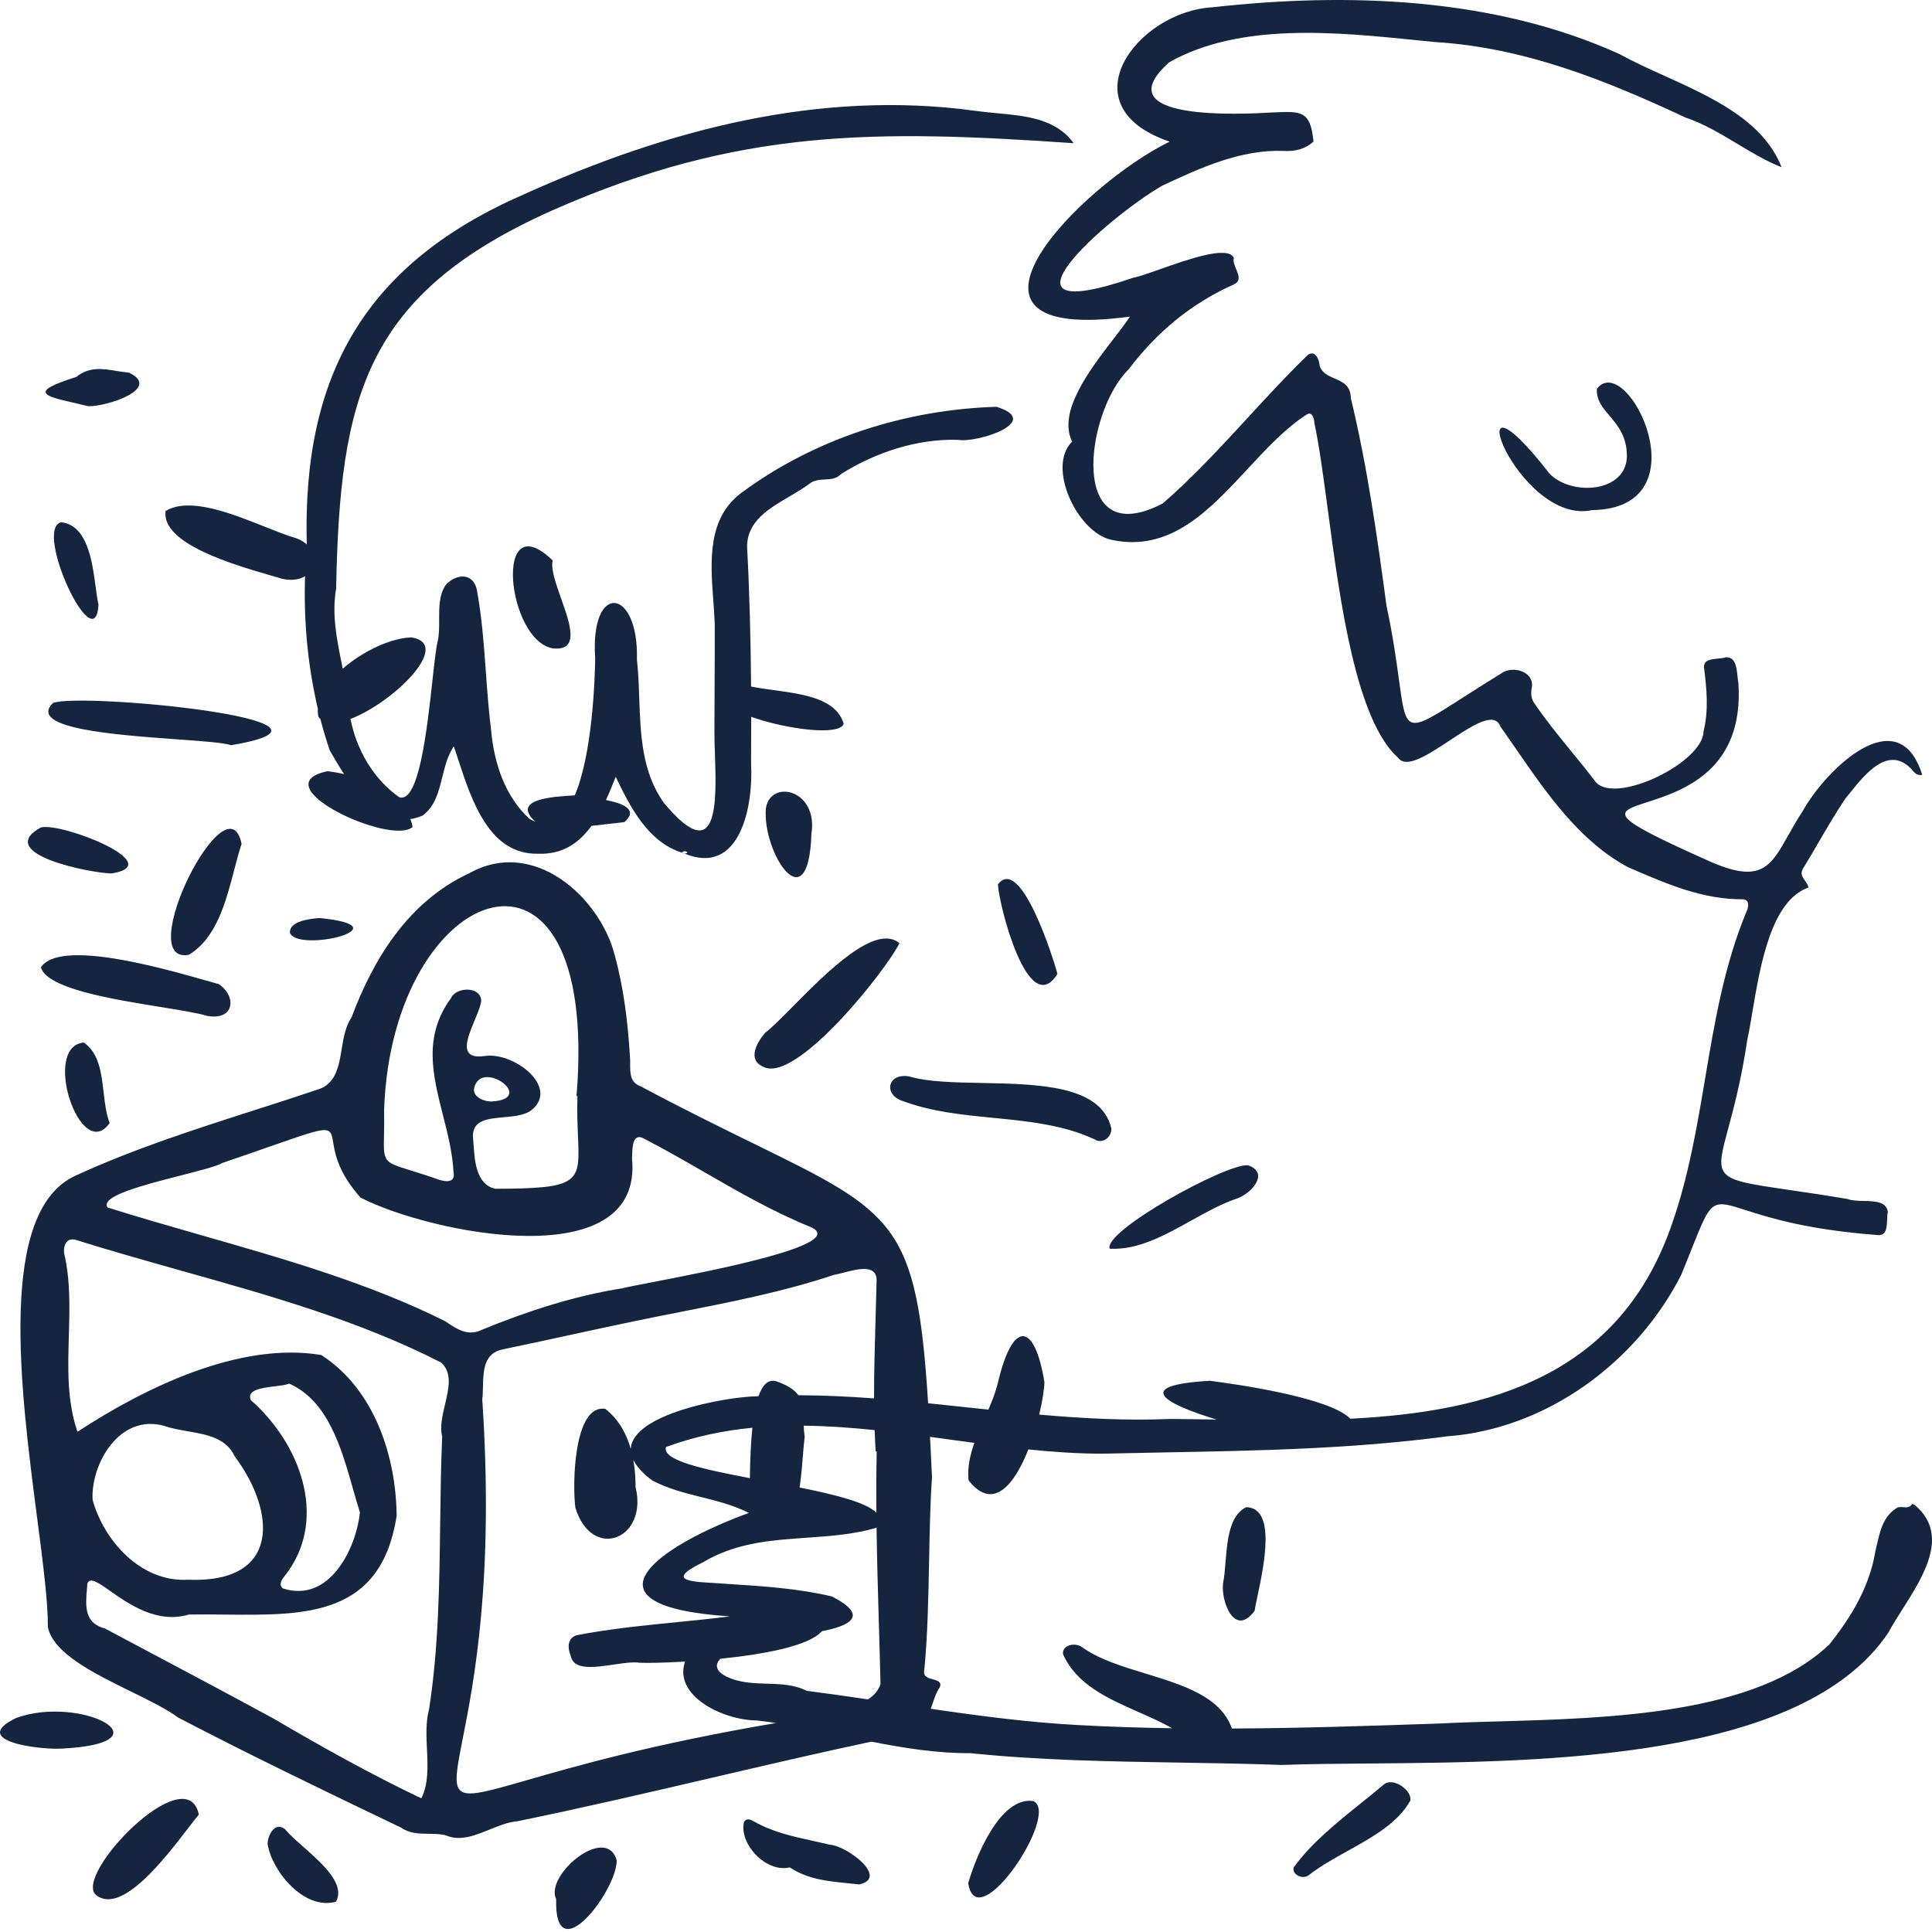<svg width="378" height="378" viewBox="0 0 378 378" fill="none" xmlns="http://www.w3.org/2000/svg">
<path fill-rule="evenodd" clip-rule="evenodd" d="M237.191 1.429C222.461 2.26 208.449 20.816 228.839 27.709C211.444 36.214 180.724 67.398 221.08 61.946C220.254 63.194 219.125 64.662 217.888 66.27C213.177 72.395 206.897 80.561 209.765 86.4C204.692 91.361 210.822 104.264 217.51 105.63C228.952 108.066 236.584 99.846 244.102 91.748C247.858 87.703 251.586 83.688 255.746 81.047C256.766 80.492 257.144 81.964 257.159 82.769C258.095 87.08 258.896 93.066 259.785 99.713V99.713L259.785 99.714C262.213 117.86 265.3 140.932 273.581 148.294C275.199 150.453 279.43 147.654 283.611 144.889C288.035 141.964 292.401 139.077 293.554 142.138C294.541 143.531 295.526 144.959 296.52 146.401L296.521 146.402C302.632 155.265 309.107 164.656 318.588 169.699C318.863 169.817 319.137 169.935 319.411 170.053C326.279 173.008 333.181 175.978 340.9 175.944C342.326 175.954 342.165 177.374 341.725 178.308C337.367 188.756 335.492 199.864 333.616 210.98L333.616 210.981L333.616 210.981C332.014 220.469 330.412 229.963 327.264 239.06C317.125 269.219 291.4 276.206 264.21 277.577C259.979 273.294 241.261 270.764 237.031 270.193H237.031L236.735 270.153C221.466 271.024 227.788 274.642 238.055 277.741L237.9 277.738C234.889 277.69 231.918 277.643 229.006 277.621C220.412 277.985 211.861 277.523 203.324 276.771C203.947 274.183 204.303 271.87 204.342 270.412C202.436 258.701 198.147 258.09 195.221 270.63C194.796 272.361 194.123 274.078 193.385 275.794C192.057 275.654 190.729 275.512 189.401 275.37L189.346 275.364L189.344 275.364L189.341 275.364C186.757 275.087 184.173 274.811 181.588 274.55C179.372 239.373 175.13 237.296 147.435 223.732C141.285 220.72 133.978 217.142 125.281 212.509C123.272 211.769 123.281 209.932 123.29 208.209C123.292 207.776 123.294 207.35 123.264 206.951C122.854 200.128 122.062 193.351 120.224 186.711C117.335 175.625 104.465 163.746 91.796 170.863C79.809 176.413 72.988 187.778 68.769 199.078C67.6 200.766 67.226 203.007 66.858 205.22C66.31 208.509 65.772 211.738 62.647 213.011C58.435 214.434 54.194 215.795 49.952 217.156L49.951 217.156C38.059 220.973 26.159 224.791 14.876 229.978C-0.558 236.825 3.973 271.668 7.268 297.002C8.409 305.77 9.401 313.399 9.366 318.333C10.392 323.473 18.42 327.413 25.651 330.961C29.247 332.726 32.647 334.394 34.889 336.065C49.255 343.55 63.899 350.599 78.544 357.613C80.13 358.742 82.04 358.764 83.906 358.786C85.057 358.799 86.19 358.812 87.222 359.084C90.011 360.298 92.896 359.13 95.789 357.958C97.597 357.225 99.409 356.492 101.203 356.337C113.802 353.766 126.521 350.8 139.183 347.847L139.183 347.847L139.183 347.847L139.184 347.847L139.184 347.847L139.184 347.847L139.185 347.847L139.185 347.847L139.185 347.847L139.186 347.847L139.186 347.846L139.187 347.846L139.187 347.846L139.187 347.846L139.188 347.846L139.188 347.846L139.188 347.846L139.189 347.846L139.189 347.846L139.19 347.846L139.19 347.846L139.19 347.845L139.191 347.845L139.191 347.845L139.191 347.845L139.192 347.845L139.192 347.845L139.192 347.845L139.193 347.845L139.193 347.845L139.194 347.845L139.194 347.845L139.194 347.844L139.195 347.844L139.198 347.844C149.705 345.394 160.172 342.953 170.498 340.755C176.885 342.021 183.303 343.043 189.858 343.013C203.464 344.412 217.166 344.635 230.864 344.859H230.865C237.51 344.967 244.154 345.075 250.784 345.318C255.765 345.129 261.55 345.082 267.847 345.031H267.85C302.527 344.749 352.725 344.341 369.459 319.429C370.192 318.048 371.152 316.538 372.162 314.947L372.162 314.947C376.37 308.324 381.455 300.317 374.747 294.563C374.588 294.395 374.115 294.234 374.101 294.258C373.669 294.981 373.027 294.932 372.379 294.883C371.858 294.844 371.334 294.804 370.914 295.164C368.46 296.789 367.832 299.542 367.219 302.233C367.123 302.653 367.027 303.073 366.925 303.486C365.787 310.441 362.239 316.313 357.918 321.74C343.567 335.374 315.255 336.173 293.197 336.795C289.055 336.912 285.133 337.023 281.565 337.211C268.017 337.672 254.523 338.13 241.025 338.191C238.835 331.935 231.465 329.682 224.139 327.441C219.544 326.036 214.967 324.636 211.695 322.258C210.34 321.274 207.729 321.859 207.997 323.662C210.642 329.602 216.685 332.278 222.733 334.957C224.995 335.959 227.258 336.962 229.345 338.136C223.166 338.044 216.983 337.846 210.79 337.504C201.177 336.981 191.628 335.725 182.114 334.328C182.187 334.117 182.258 333.905 182.329 333.694C182.796 332.309 183.247 330.971 183.885 330.101C184.27 329.045 183.418 328.811 182.51 328.561C181.551 328.297 180.531 328.016 180.841 326.734C181.49 320.166 181.637 312.647 181.779 305.333V305.333V305.332C181.892 299.584 182.001 293.963 182.35 289.03C182.221 286.244 182.094 283.613 181.964 281.125C183.326 281.309 184.688 281.496 186.05 281.682L186.077 281.686C187.598 281.894 189.118 282.103 190.638 282.306C189.782 284.711 189.24 287.141 189.5 289.627C194.318 295.789 198.51 290.414 201.199 283.584C206.055 284.081 210.887 284.412 215.676 284.417C219.694 284.321 223.712 284.246 227.729 284.171L227.74 284.171H227.741C246.243 283.826 264.722 283.481 283.15 281.02C302.579 279.593 320.276 266.536 328.961 249.372C329.724 247.51 330.372 245.878 330.938 244.453C333.164 238.851 334.122 236.44 335.769 235.798C337.013 235.313 338.65 235.837 341.525 236.757C345.989 238.186 353.437 240.57 367.03 241.612C369.083 241.953 369.15 240.274 369.213 238.686C369.235 238.131 369.257 237.587 369.363 237.145C369.11 235.074 366.828 235.019 364.611 234.966C363.433 234.937 362.273 234.909 361.446 234.579C356.933 233.822 353.187 233.273 350.094 232.821C341.929 231.626 338.318 231.098 337.188 229.139C336.293 227.586 336.954 225.135 338.14 220.742L338.14 220.742C339.203 216.807 340.686 211.314 341.847 203.513C342.193 201.947 342.515 200.039 342.867 197.952L342.867 197.949L342.867 197.948C344.411 188.797 346.538 176.184 353.841 173.642C353.697 173.083 353.394 172.652 353.112 172.25C352.558 171.461 352.083 170.786 353.041 169.486C353.999 167.915 354.926 166.325 355.853 164.735L355.854 164.733L355.854 164.733L355.854 164.733C357.522 161.872 359.19 159.012 361.03 156.267C361.316 155.924 361.619 155.546 361.94 155.147C364.916 151.439 369.323 145.95 373.758 150.246C373.889 150.369 374.011 150.515 374.136 150.666C374.569 151.187 375.047 151.763 376.093 151.616C371.403 136.559 357.128 150.733 352.751 158.613C351.62 160.33 350.707 161.955 349.884 163.421L349.884 163.421C346.418 169.595 344.531 172.956 334.523 168.535C314.313 159.52 315.79 159.043 322.289 156.943C329.061 154.754 341.288 150.803 340.118 133.594C340.042 133.239 339.996 132.796 339.947 132.322C339.768 130.579 339.544 128.41 337.576 128.613C337.168 128.761 336.626 128.811 336.068 128.862C334.766 128.982 333.374 129.109 333.384 130.521C333.919 134.775 334.331 138.894 333.304 143.095C333.174 149.208 316.303 157.396 312.262 153.072C310.718 151.032 309.097 149.047 307.475 147.062L307.475 147.061L307.474 147.061L307.474 147.06C304.918 143.93 302.362 140.801 300.107 137.456C299.601 136.648 299.501 135.816 299.646 134.821C300.502 131.413 295.951 130.08 293.695 131.772C290.752 133.58 288.283 135.161 286.204 136.493L286.204 136.493C280.336 140.251 277.581 142.015 276.074 141.267C274.74 140.604 274.383 137.974 273.71 133.015L273.71 133.015C273.222 129.42 272.568 124.601 271.256 118.421C269.437 104.816 267.507 91.25 264.292 77.886C264.252 75.402 262.68 74.724 261.118 74.051C259.883 73.518 258.655 72.989 258.195 71.571C258.114 70.361 257.356 68.42 255.884 69.433C251.812 73.378 247.974 77.55 244.14 81.717C238.794 87.528 233.456 93.33 227.507 98.493C208.846 108.224 212.276 80.632 220.805 72.279C226.309 64.994 233.086 59.344 241.496 55.607C242.783 54.935 242.338 53.846 241.868 52.697C241.555 51.931 241.231 51.139 241.4 50.425C240.183 48.009 232.551 50.703 226.961 52.675C224.712 53.469 222.793 54.147 221.756 54.327C191.71 64.612 216.65 42.486 227.439 36.306C234.901 32.817 242.777 29.2 251.215 29.53C253.387 29.662 255.349 29.165 256.991 27.717C256.398 21.71 254.731 21.744 249.204 21.99C242.743 22.379 215.83 23.735 228.756 12.185C242.616 4.357 261.422 6.266 277.271 7.875C278.453 7.995 279.619 8.113 280.766 8.226C298.214 9.293 314.069 15.651 329.742 22.982C333.342 24.194 336.665 26.189 339.949 28.161C342.8 29.873 345.622 31.567 348.567 32.714C344.979 23.574 334.952 19.039 325.614 14.815C322.537 13.422 319.534 12.064 316.861 10.586C292.355 -0.549 263.631 -1.524 237.191 1.429ZM171.014 273.602C170.998 268.541 171.147 263.479 171.296 258.417C171.369 255.93 171.442 253.442 171.495 250.954C171.83 247.23 167.963 248.235 165.016 249.001C164.311 249.184 163.659 249.354 163.13 249.442C153.345 252.704 143.209 254.701 133.065 256.699L133.064 256.699C129.842 257.333 126.62 257.968 123.408 258.644C119.358 259.489 115.316 260.367 111.274 261.245L111.266 261.247L111.263 261.247L111.261 261.248L111.259 261.248L111.258 261.248L111.256 261.249L111.255 261.249L111.253 261.25L111.252 261.25L111.25 261.25L111.248 261.251L111.247 261.251L111.245 261.251L111.244 261.252L111.242 261.252L111.241 261.253L111.239 261.253L111.237 261.253L111.236 261.254L111.234 261.254L111.233 261.254L111.231 261.255L111.229 261.255L111.228 261.255L111.226 261.256L111.225 261.256L111.223 261.257L111.222 261.257L111.22 261.257L111.218 261.258L111.217 261.258L111.215 261.258L111.214 261.259L111.212 261.259L111.21 261.259L111.209 261.26C106.966 262.181 102.722 263.103 98.47 263.986C94.637 264.692 94.562 268.175 94.494 271.298C94.475 272.179 94.457 273.032 94.355 273.785C96.699 308.857 92.701 329.164 90.558 340.046C89.394 345.959 88.777 349.089 90.023 350.294C91.425 351.651 95.187 350.569 103.181 348.269L103.182 348.268C112.562 345.569 127.772 341.193 151.838 337.113C150.58 336.922 149.318 336.752 148.054 336.61C141.472 336.558 131.709 331.822 134.03 325.093C129.894 325.338 126.535 325.388 125.128 325.32C123.838 325.12 121.98 325.395 120.051 325.68C116.264 326.24 112.208 326.84 111.664 323.962C111.074 322.527 110.897 320.6 112.797 319.938C119.23 318.696 125.766 318.044 132.311 317.392C135.819 317.042 139.329 316.692 142.827 316.251C112.595 314.237 128.127 302.726 146.52 296.008C143.374 294.441 140.261 293.667 137.169 292.898C133.949 292.098 130.752 291.303 127.56 289.624C125.681 288.197 124.509 286.864 123.909 285.625C124.233 287.431 124.35 289.251 124.348 290.967C126.843 301.088 115.884 305.545 112.583 295.036C111.971 290.804 112.162 274.649 118.439 275.651C121.054 277.72 122.575 280.516 123.417 283.485C123.665 276.681 141.835 273.296 148.099 273.185L148.203 273.179C148.269 273.175 148.335 273.172 148.402 273.169C149.209 270.874 150.407 269.634 152.192 270.36C154.287 271.123 155.497 271.988 156.2 272.981C161.148 272.992 166.084 273.233 171.014 273.602ZM157.246 278.938C161.848 278.987 166.48 279.321 171.126 279.803C171.175 281.194 171.241 282.586 171.328 283.977C171.396 283.977 171.464 283.976 171.531 283.975C171.446 287.973 171.432 291.969 171.465 295.963C169.497 293.949 163.384 292.422 156.447 291.04C156.765 288.857 156.946 286.594 157.101 284.656L157.101 284.655C157.213 283.254 157.311 282.023 157.438 281.115C157.325 280.351 157.274 279.626 157.246 278.938ZM147.201 279.343C141.492 279.899 135.85 281.063 130.306 283.109C129.461 285.686 137.48 287.453 146.717 289.199C146.762 286.067 146.868 282.52 147.201 279.343ZM171.497 298.795C171.454 298.845 171.409 298.896 171.361 298.947C166.988 300.218 162.418 300.538 157.839 300.858C150.892 301.344 143.923 301.831 137.587 305.644C132.034 308.364 132.611 309.369 138.801 309.661C140.05 309.748 141.299 309.828 142.548 309.909H142.548C149.334 310.345 156.106 310.78 162.758 312.345C170.249 316.172 166.146 318.123 160.786 319.153C158.333 322.047 149.354 323.686 140.932 324.541C139.895 325.657 139.92 326.857 142.032 327.969C144.583 329.251 147.306 329.333 150.018 329.415C152.699 329.495 155.368 329.575 157.849 330.816C161.833 331.323 165.82 331.895 169.81 332.487C170.961 331.757 171.834 330.806 172.273 329.526C172.182 325.517 172.064 321.508 171.947 317.501L171.947 317.499C171.764 311.265 171.581 305.031 171.497 298.795ZM14.415 78.799L14.414 78.798C8.736 77.496 5.418 76.734 14.906 73.759C17.468 71.693 20.097 72.129 22.736 72.566C23.57 72.704 24.405 72.842 25.239 72.902C31.776 76.052 20.735 79.614 17.264 79.473C16.283 79.227 15.319 79.006 14.415 78.799ZM53.038 112.608L53.039 112.608C53.88 112.851 54.625 113.066 55.239 113.254C57.145 113.657 58.642 113.382 59.688 112.731C59.395 121.418 60.199 130.213 62.188 138.667C62.153 139.201 62.189 139.731 62.306 140.252C62.419 140.414 62.547 140.558 62.687 140.685C63.227 142.766 63.839 144.823 64.526 146.851L64.699 147.146C65.484 148.489 66.356 149.98 67.324 151.463C66.196 151.188 65.091 150.996 64.052 150.893C50.972 153.651 76.49 165.564 80.718 161.799C80.638 161.271 80.496 160.757 80.297 160.258C81.059 160.141 81.846 159.92 82.659 159.58C85.107 157.806 85.808 154.98 86.529 152.071C87.049 149.972 87.58 147.83 88.786 146.009C89.065 146.822 89.347 147.683 89.638 148.575L89.639 148.576C92.287 156.672 95.751 167.261 105.293 167.033C110.134 167.206 113.345 164.874 115.721 161.576C116.854 161.468 117.986 161.332 119.115 161.197H119.115L119.117 161.197C120.137 161.075 121.153 160.953 122.165 160.852C124.933 158.421 121.977 157.21 118.56 156.529C119.25 155.024 119.869 153.48 120.464 151.989C123.333 157.942 126.712 164.605 133.319 166.801L133.35 166.782C133.54 166.911 133.721 166.988 133.906 166.999C144.867 171.518 147.42 157.602 146.947 149.36C146.969 146.325 146.98 143.29 146.977 140.256C153.8 142.659 164.212 144.056 165.073 141.622C163.635 136.696 157.266 135.827 151.473 135.036L151.472 135.036C149.884 134.82 148.34 134.609 146.952 134.322C146.881 125.206 146.657 116.097 146.171 107.002C146.15 102 150.405 99.509 154.447 97.142C155.834 96.33 157.196 95.533 158.352 94.654C159.293 93.917 160.361 93.863 161.404 93.811C162.549 93.754 163.664 93.697 164.554 92.743C171.307 88.512 179.36 85.833 187.388 86.052C191.206 86.735 204.165 82.464 194.971 79.59C177.218 80.118 159.467 85.794 145.184 96.328C138.361 101.306 138.988 109.781 139.559 117.508C139.676 119.089 139.791 120.638 139.839 122.12C139.86 126.103 139.836 130.085 139.813 134.068L139.813 134.072C139.795 137.089 139.777 140.106 139.779 143.123C139.771 144.354 139.821 145.837 139.874 147.427V147.427C140.193 156.837 140.638 170.012 129.873 157.065C125.589 151.05 125.328 143.789 125.069 136.605V136.605C124.978 134.054 124.886 131.513 124.615 129.04C124.998 114.917 115.409 113.775 116.451 128.769C116.391 133.125 115.881 147.595 112.452 155.629L112.407 155.62L112.256 155.628C108.369 155.847 99.832 156.326 104.746 160.759C104.375 160.619 103.992 160.438 103.597 160.212C98.74 155.766 96.644 149.191 96.079 142.806C95.616 139.098 95.343 135.352 95.071 131.606V131.606C94.671 126.118 94.272 120.63 93.272 115.26C92.442 111.91 89.138 112.32 87.2 114.449C85.902 116.413 85.911 118.808 85.92 121.195C85.925 122.591 85.931 123.985 85.674 125.289C85.338 126.521 85.016 129.444 84.622 133.023L84.622 133.023C83.553 142.733 81.953 157.269 78.102 155.974C73.09 152.467 69.759 146.703 68.572 140.661C76.838 137.546 88.629 126.081 80.564 124.714C76.626 124.766 71.039 127.358 67.059 130.83C66.994 130.507 66.928 130.183 66.863 129.86C65.878 124.995 64.897 120.151 65.767 115.121C66.493 77.583 71.398 57.511 108.137 41.125C144.529 25.083 171.367 25.354 210.062 28.017C206.622 23.217 200.657 22.665 195.051 22.147C193.67 22.019 192.311 21.894 191.018 21.707C160.355 17.463 130.443 25.42 102.635 37.965C71.568 51.472 59.127 73.187 60.02 106.524C59.487 106.032 58.802 105.61 57.957 105.303C56.218 104.802 54.102 103.961 51.81 103.05L51.809 103.05L51.809 103.05C45.158 100.407 37.033 97.178 32.4 99.979C31.509 106.384 45.811 110.518 53.038 112.608ZM133.374 166.767L133.35 166.782C133.316 166.76 133.283 166.736 133.249 166.71C133.271 166.72 133.292 166.73 133.314 166.74C133.334 166.749 133.354 166.758 133.374 166.767ZM133.374 166.767C133.553 166.849 133.731 166.926 133.906 166.999C134.101 167.009 134.301 166.946 134.522 166.791C134.124 166.416 133.783 166.519 133.374 166.767ZM34.626 144.649H34.625C22.482 143.771 5.304 142.528 10.362 137.539C15.712 135.421 73.811 140.991 45.21 145.803C43.871 145.318 39.685 145.015 34.626 144.649H34.626H34.626ZM96.224 215.503C105.227 214.987 93.797 206.795 92.726 213.129C92.652 214.695 94.775 215.572 96.224 215.503ZM70.421 295.889C69.948 294.436 69.499 292.85 69.031 291.199C66.809 283.354 64.173 274.048 56.584 270.711C55.973 270.966 54.922 271.094 53.791 271.233C51.208 271.549 48.208 271.917 49.08 273.949C58.645 282.34 64.097 296.748 56.27 307.582C56.145 307.766 55.993 307.96 55.837 308.159C55.171 309.007 54.418 309.964 55.326 310.77C64.561 313.763 69.724 302.775 70.421 295.889ZM36.802 309.079C55.062 309.8 53.938 295.684 45.939 284.966C44.264 281.34 40.514 280.688 36.76 280.035L36.76 280.035C35.162 279.757 33.565 279.479 32.127 278.972C23.279 276.514 17.721 286.587 18.122 293.444C20.186 301.086 27.323 309.617 36.802 309.079ZM112.978 214.454C112.918 214.454 112.858 214.454 112.798 214.454C117.491 157.319 76.562 172.339 75.15 217.284C75.191 219.304 75.157 220.902 75.13 222.183C75.078 224.673 75.05 225.962 75.646 226.818C76.284 227.736 77.639 228.157 80.447 229.029C81.854 229.466 83.626 230.016 85.855 230.799C87.664 231.381 89.117 231.238 88.729 229.25C88.532 225.517 87.594 221.83 86.666 218.184C84.679 210.375 82.74 202.754 88.242 195.285C89.216 193.091 93.927 192.908 94.149 195.705C94.097 196.668 93.502 198.097 92.874 199.607C91.357 203.254 89.64 207.38 94.859 206.603C100.514 205.794 109.278 212.549 104.207 217.011C102.877 218.209 100.665 218.406 98.521 218.597C95.493 218.866 92.602 219.123 92.516 222.171C92.567 222.662 92.604 223.211 92.642 223.794L92.642 223.794L92.642 223.794L92.642 223.795L92.642 223.795C92.867 227.193 93.167 231.722 96.875 232.584C113.523 232.567 113.47 231.345 113.086 222.364C112.993 220.206 112.882 217.6 112.978 214.454ZM123.64 226.48C126.113 249.986 83.947 241.251 70.528 234.306C66.177 229.403 65.561 225.745 65.19 223.539C65.017 222.51 64.897 221.797 64.476 221.421C63.526 220.572 61.042 221.44 52.953 224.267L52.95 224.268C50.42 225.152 47.342 226.228 43.59 227.503C42.394 228.188 39.06 229.041 35.302 230.002C28.161 231.829 19.492 234.047 21.058 236.248C27.14 238.165 33.336 239.939 39.551 241.718L39.551 241.718L39.551 241.718L39.551 241.718C55.84 246.381 72.256 251.08 87.084 258.494L87.249 258.604L87.37 258.685L87.381 258.692L87.393 258.7C89.459 260.078 91.571 261.486 94.236 260.192C103.101 256.559 112.226 253.566 121.817 252.045C122.523 251.851 124.558 251.459 127.343 250.921L127.345 250.921L127.348 250.921L127.353 250.92L127.357 250.919L127.359 250.918L127.36 250.918L127.361 250.918L127.361 250.918C139.537 248.569 166.009 243.463 158.662 240.091C151.351 237.138 144.585 233.239 137.817 229.34C133.808 227.03 129.798 224.72 125.674 222.605C123.797 221.869 123.728 224.512 123.693 225.814C123.684 226.162 123.678 226.415 123.64 226.48ZM15.154 280.129C28.266 271.549 46.851 262.432 62.866 265.112C73.417 271.937 77.496 285.196 77.608 296.574C74.552 316.212 59.975 316.062 44.129 315.898H44.128H44.127H44.126H44.125H44.124H44.123H44.121H44.12H44.119H44.118H44.117H44.116H44.115H44.113H44.112H44.111H44.11H44.109H44.107H44.106H44.105H44.104H44.102H44.101H44.1H44.099H44.097H44.096H44.095H44.093H44.092H44.09H44.089H44.087H44.086C41.721 315.874 39.327 315.849 36.939 315.891C30.749 317.727 25.245 313.864 21.582 311.293C19.206 309.626 17.604 308.502 17.092 309.829C17.068 310.203 17.035 310.585 17.003 310.97C16.73 314.161 16.439 317.578 20.581 318.642C23.735 320.324 26.894 322.001 30.052 323.678L30.054 323.678C37.916 327.852 45.779 332.026 53.588 336.283C62.995 341.798 72.521 347.123 82.428 351.85C83.857 349.01 83.698 345.669 83.537 342.296C83.41 339.622 83.281 336.927 83.944 334.445C85.811 322.385 85.966 310.229 86.122 298.071C86.195 292.398 86.267 286.725 86.513 281.061C86.034 279.161 86.558 276.947 87.075 274.762C87.814 271.639 88.538 268.576 86.295 266.582C70.446 258.45 52.877 253.509 35.4 248.593L35.4 248.593L35.398 248.592C28.479 246.646 21.574 244.704 14.795 242.57C12.974 242.066 12.332 243.848 12.559 245.245C13.791 250.539 13.63 255.99 13.47 261.418C13.282 267.782 13.095 274.116 15.154 280.129ZM177.865 210.597C181.428 211.678 186.643 211.78 192.134 211.887C203.204 212.103 215.393 212.341 217.414 220.674C217.635 222.459 215.657 223.95 214.128 222.9C208.009 220.06 201.208 219.39 194.379 218.717C188.367 218.125 182.333 217.531 176.723 215.451C172.806 214.28 173.538 209.904 177.865 210.597ZM31.357 197.01L31.358 197.01L31.358 197.01L31.358 197.01L31.358 197.01L31.358 197.01C35.218 197.634 38.584 198.179 40.507 198.752C45.853 199.754 46.384 194.961 42.8 192.542C42.142 192.363 41.328 192.131 40.388 191.863L40.383 191.862L40.378 191.861L40.377 191.86L40.377 191.86C31.52 189.34 11.639 183.683 7.999 189.275C9.259 193.436 21.817 195.467 31.357 197.01L31.357 197.01ZM149.347 208.721C155.712 212.096 173.348 189.903 175.981 184.533C171.284 180.589 161.727 190.246 155.088 196.954C152.879 199.187 150.993 201.092 149.717 202.062C148.109 203.888 146.123 207.342 149.347 208.721ZM36.763 357.747L36.764 357.746C37.635 356.611 38.366 355.66 38.905 355.03C36.544 343.76 14.219 366.876 18.796 370.771C23.754 374.69 32.194 363.698 36.763 357.747ZM47.268 165.096C46.748 166.675 46.291 168.422 45.818 170.229C44.17 176.534 42.329 183.577 36.931 186.813C25.87 188.779 44.465 151.679 47.268 165.096ZM241.947 234.518C244.836 233.582 248.496 229.442 244.16 227.985C239.995 227.579 215.799 240.859 217.12 244.319C222.657 244.596 227.852 241.707 233 238.843L233.001 238.843L233.001 238.843C235.98 237.186 238.943 235.539 241.947 234.518ZM166.117 368.482L166.113 368.481C161.673 368.041 158.092 367.685 154.515 365.361C149.749 366.454 144.54 360.616 145.571 356.475C146.083 355.608 146.931 356.03 147.51 356.363C151.074 358.417 155.05 359.292 159.024 360.167L159.026 360.167L159.027 360.167L159.027 360.167L159.028 360.168L159.029 360.168L159.03 360.168L159.03 360.168L159.031 360.168L159.031 360.168L159.031 360.168L159.032 360.168L159.032 360.168L159.033 360.169L159.033 360.169L159.034 360.169L159.034 360.169L159.035 360.169L159.035 360.169L159.036 360.169L159.036 360.169L159.036 360.169L159.037 360.169L159.037 360.169C160.136 360.411 161.235 360.653 162.325 360.92C165.73 361.119 173.966 367.381 168.129 368.688C167.438 368.613 166.768 368.546 166.117 368.482ZM108.131 109.65C96.47 98.38 99.13 125.255 108.148 126.853C113.435 127.42 111.583 122.185 109.79 117.118C108.753 114.188 107.737 111.315 108.131 109.65ZM275.953 352.255C273.519 356.668 268.553 359.427 263.664 362.144C260.988 363.63 258.335 365.104 256.134 366.829C254.945 367.834 252.761 366.82 253.099 365.383C256.544 360.626 261.42 356.705 266.208 352.856L266.21 352.855L266.21 352.854L266.211 352.854L266.211 352.853L266.217 352.849L266.222 352.845C267.809 351.569 269.386 350.3 270.898 349.012C272.815 347.779 276.244 350.35 275.953 352.255ZM239.3 309.707C239.541 308.565 239.656 307.141 239.779 305.623C240.12 301.4 240.52 296.458 243.848 294.877C249.669 295.063 247.327 306.151 246.037 312.253C245.783 313.455 245.57 314.464 245.468 315.158C241.53 320.491 238.829 313.264 239.3 309.707ZM189.434 368.447C190.814 363.59 195.619 351.413 202.163 352.38C207.572 354.737 191.137 379.387 189.434 368.447ZM12.232 342.109C8.008 342.425 -6.314 340.66 3.201 336.111C15.844 331.549 33.558 340.983 12.232 342.109ZM108.813 371.571C106.52 366.888 118.612 356.811 120.657 363.962C120.791 369.766 108.425 386.053 108.813 371.571ZM206.887 190.558C201.151 199.712 195.397 176.891 195.251 173.035C199.651 167.189 206.089 187.445 206.887 190.558ZM158.757 163.163C158.164 180.751 149.101 166.794 149.846 158.157C150.709 152.389 160.122 154.391 158.757 163.163ZM55.754 357.875C53.695 356.277 52.333 359.245 52.358 360.788C53.166 366.005 59.477 373.843 65.738 372.067C67.601 368.632 63.124 364.675 59.364 361.351C57.923 360.078 56.588 358.898 55.754 357.875ZM21.842 170.891C17.624 170.832 -1.307 167.022 7.992 161.894C12.019 160.839 33.034 169.087 21.842 170.891ZM16.411 203.978C8.057 204.674 15.735 227.779 21.453 219.731C20.757 217.903 20.511 215.776 20.265 213.65C19.827 209.863 19.388 206.076 16.411 203.978ZM11.958 102.171C6.481 103.566 18.64 129.414 19.271 118.318C19.053 117.338 18.888 116.118 18.709 114.791C18.007 109.609 17.082 102.785 11.958 102.171ZM62.558 179.617C79.477 181.297 58.336 186.483 56.729 182.524C56.525 180.37 60.229 179.754 62.558 179.617ZM303.077 92.55C283.792 67.818 296.811 102.969 311.492 99.806C333.698 99.459 318.336 68.454 312.442 76.05C312.289 78.256 313.508 79.695 314.874 81.307C316.48 83.202 318.29 85.337 318.31 89.24C318.194 96.518 307.187 97.084 303.077 92.55Z" fill="#152540"/>
</svg>
